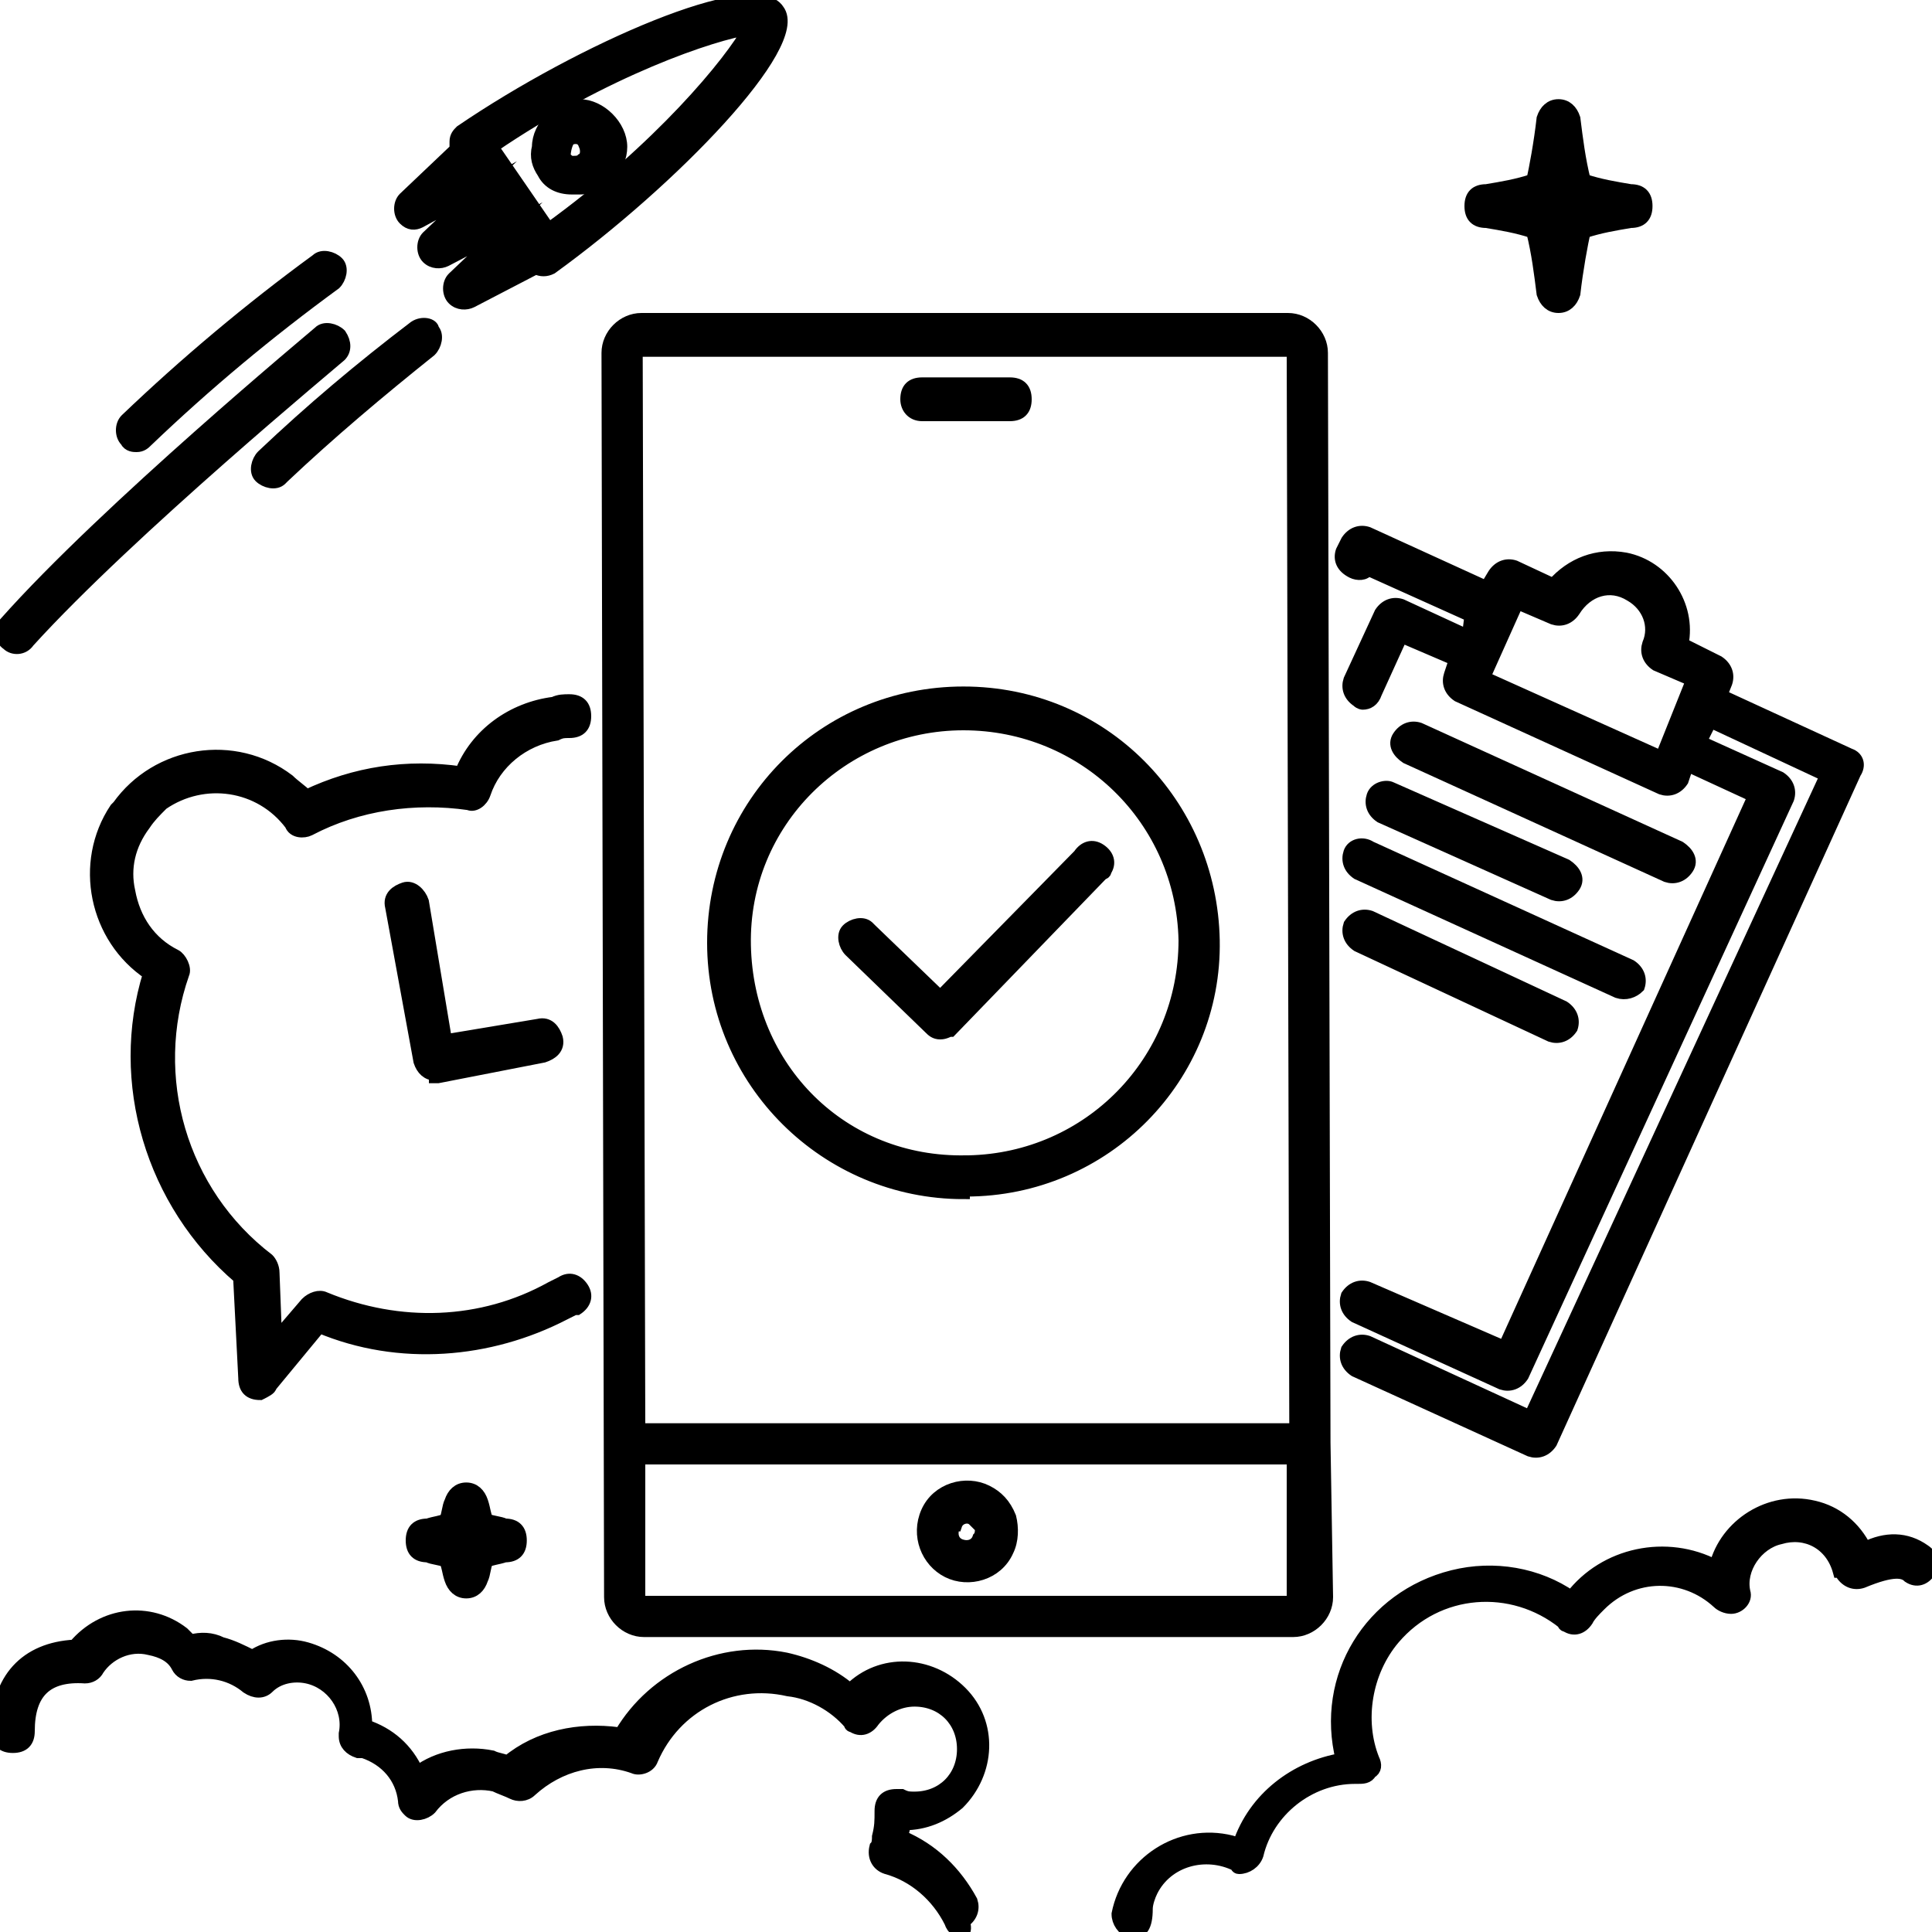 <?xml version="1.0" encoding="utf-8"?>
<!-- Generator: Adobe Illustrator 23.0.1, SVG Export Plug-In . SVG Version: 6.00 Build 0)  -->
<svg width="75px" height="75px" version="1.1" id="Layer_1" xmlns="http://www.w3.org/2000/svg" xmlns:xlink="http://www.w3.org/1999/xlink" x="0px" y="0px"
	 viewBox="0 0 75 75" style="enable-background:new 0 0 75 75;" xml:space="preserve">
<style type="text/css">
	.st0{stroke:#000000;stroke-width:0.5;stroke-miterlimit:10;}
</style>
<title>proactive</title>
<path class="st0" d="M71.8,29.3l-5-2.3l0.2-0.5c0.1-0.3,0-0.6-0.3-0.8L65.3,25c0.3-1.5-0.7-3-2.2-3.3c-1.1-0.2-2.1,0.2-2.8,1
	l-1.5-0.7c-0.3-0.1-0.6,0-0.8,0.3l-0.3,0.5l-4.6-2.1c-0.3-0.1-0.6,0-0.8,0.3l-0.2,0.4c-0.1,0.3,0,0.6,0.4,0.8
	c0.2,0.1,0.5,0.1,0.6-0.1l4,1.8L57,24.7l-2.6-1.2c-0.3-0.1-0.6,0-0.8,0.3l-1.2,2.6c-0.1,0.3,0,0.6,0.3,0.8l0,0l0,0
	c0.1,0.1,0.2,0.1,0.2,0.1c0.2,0,0.4-0.1,0.5-0.4l1-2.2l2.1,0.9l-0.2,0.6c-0.1,0.3,0,0.6,0.3,0.8l7.9,3.6c0.3,0.1,0.6,0,0.8-0.3
	l0.2-0.6l2.6,1.2l-9.7,21.4L53.1,50c-0.3-0.1-0.6,0-0.8,0.3c-0.1,0.3,0,0.6,0.3,0.8l0,0l5.7,2.6c0.3,0.1,0.6,0,0.8-0.3l0,0l0,0
	L69.4,31c0.1-0.3,0-0.6-0.3-0.8L66,28.8l0.4-0.8l4.5,2.1L59.4,55l-6.3-2.9c-0.3-0.1-0.6,0-0.8,0.3c-0.1,0.3,0,0.6,0.3,0.8l0,0l0,0
	l6.8,3.1c0.3,0.1,0.6,0,0.8-0.3l0,0l0,0l11.8-26C72.2,29.7,72.1,29.4,71.8,29.3z M64.5,29.4l-6.9-3.1l1.3-2.9l1.4,0.6
	c0.3,0.1,0.6,0,0.8-0.3c0.5-0.8,1.4-1.1,2.2-0.6c0.7,0.4,1,1.2,0.7,1.9c-0.1,0.3,0,0.6,0.3,0.8l1.4,0.6L64.5,29.4z"/>
<path class="st0" d="M64.7,34c0.3,0.1,0.6,0,0.8-0.3s0-0.6-0.3-0.8l0,0l0,0l-10.1-4.6c-0.3-0.1-0.6,0-0.8,0.3s0,0.6,0.3,0.8L64.7,34
	z"/>
<path class="st0" d="M53.3,30.9c-0.1,0.3,0,0.6,0.3,0.8l6.7,3c0.3,0.1,0.6,0,0.8-0.3s0-0.6-0.3-0.8l0,0l0,0L54,30.6
	C53.8,30.5,53.4,30.6,53.3,30.9z"/>
<path class="st0" d="M52.4,33.1c-0.1,0.3,0,0.6,0.3,0.8l10.1,4.6c0.3,0.1,0.6,0,0.8-0.2c0.1-0.3,0-0.6-0.3-0.8l0,0l0,0l-10.1-4.6
	C52.9,32.7,52.5,32.8,52.4,33.1L52.4,33.1z"/>
<path class="st0" d="M52.7,36.7l7.5,3.5c0.3,0.1,0.6,0,0.8-0.3c0.1-0.3,0-0.6-0.3-0.8l0,0l0,0l-7.5-3.5c-0.3-0.1-0.6,0-0.8,0.3
	C52.3,36.2,52.4,36.5,52.7,36.7z"/>
<path class="st0" d="M10.1,54.1c-0.4,0-0.6-0.2-0.6-0.6l-0.2-3.9C5.9,46.7,4.5,42,5.8,37.8c-2.1-1.4-2.7-4.3-1.3-6.4
	c0.1-0.1,0.1-0.1,0.1-0.1c1.5-2.1,4.5-2.6,6.6-1l0,0c0.2,0.2,0.5,0.4,0.7,0.6c1.9-0.9,3.9-1.2,6-0.9c0.6-1.5,2-2.5,3.6-2.7
	c0.2-0.1,0.4-0.1,0.6-0.1c0.4,0,0.6,0.2,0.6,0.6c0,0.4-0.2,0.6-0.6,0.6c-0.2,0-0.3,0-0.5,0.1c-1.3,0.2-2.4,1.1-2.8,2.3
	c-0.1,0.3-0.4,0.5-0.6,0.4c-2.1-0.3-4.3,0-6.2,1c-0.2,0.1-0.6,0.1-0.7-0.2c-1.2-1.6-3.4-1.9-5-0.8C6,31.5,5.8,31.7,5.6,32
	C5,32.8,4.8,33.7,5,34.6c0.2,1.1,0.8,2,1.8,2.5c0.2,0.1,0.4,0.5,0.3,0.7c-1.4,4-0.1,8.5,3.3,11.1c0.1,0.1,0.2,0.3,0.2,0.5l0.1,2.6
	l1.2-1.4c0.2-0.2,0.5-0.3,0.7-0.2c2.9,1.2,6.1,1.1,8.8-0.4l0.4-0.2c0.3-0.2,0.6-0.1,0.8,0.2c0.2,0.3,0.1,0.6-0.2,0.8h-0.1l-0.4,0.2
	c-2.9,1.5-6.4,1.8-9.5,0.5l-1.9,2.3C10.5,53.9,10.3,54,10.1,54.1z"/>
<path class="st0" d="M16.9,41.7c-0.3,0-0.5-0.2-0.6-0.5l-1.1-6c-0.1-0.4,0.2-0.6,0.5-0.7c0.3-0.1,0.6,0.2,0.7,0.5l0.9,5.4l3.6-0.6
	c0.4-0.1,0.6,0.2,0.7,0.5c0.1,0.4-0.2,0.6-0.5,0.7l-4.1,0.8H16.9z"/>
<path class="st0" d="M44,75h-0.1c-0.3-0.1-0.5-0.4-0.5-0.7c0.4-2,2.4-3.3,4.4-2.8l0,0l0.3,0.1c0.6-1.8,2.2-3,4-3.3
	c-0.8-3.2,1.1-6.3,4.3-7.1c1.6-0.4,3.3-0.1,4.6,0.8c1.3-1.7,3.7-2.2,5.6-1.2c0.4-1.6,2.1-2.7,3.8-2.3c0.9,0.2,1.6,0.8,2,1.6
	c0.8-0.4,1.6-0.4,2.3,0.1c0.3,0.2,0.4,0.5,0.2,0.8c-0.2,0.3-0.5,0.4-0.8,0.2l0,0c-0.2-0.2-0.6-0.3-1.8,0.2c-0.3,0.1-0.6,0-0.8-0.3
	c0-0.1-0.1-0.1-0.1-0.1c-0.3-1.1-1.3-1.6-2.3-1.3c-0.9,0.2-1.6,1.2-1.4,2.1c0.1,0.3-0.2,0.6-0.5,0.6l0,0c-0.2,0-0.4-0.1-0.5-0.2
	c-1.3-1.2-3.3-1.2-4.6,0.1c-0.2,0.2-0.4,0.4-0.5,0.6c-0.2,0.3-0.5,0.4-0.8,0.2c-0.1,0-0.1-0.1-0.1-0.1c-2-1.6-4.9-1.4-6.6,0.6
	c-1.1,1.3-1.4,3.2-0.8,4.7c0.1,0.2,0.1,0.4-0.1,0.5c-0.1,0.2-0.3,0.2-0.5,0.2h-0.1c-1.8,0-3.4,1.3-3.8,3c-0.1,0.3-0.4,0.5-0.7,0.5
	l0,0c-0.1,0-0.1-0.1-0.1-0.1c-1.2-0.6-2.7-0.2-3.3,1c-0.1,0.2-0.2,0.5-0.2,0.7C44.5,74.8,44.3,75,44,75z"/>
<path class="st0" d="M51.4,56L51.4,56l-0.1-42.3c0-0.7-0.6-1.3-1.3-1.3l0,0H24.9c-0.7,0-1.3,0.6-1.3,1.3l0.1,48.3
	c0,0.7,0.6,1.3,1.3,1.3c0,0,0,0,0.1,0l0,0h25.1c0.7,0,1.3-0.6,1.3-1.3l0,0l0,0L51.4,56z M24.9,13.6H50l0,0c0.1,0,0.2,0.1,0.2,0.2
	l0,0l0,0l0.1,41.7H24.8l-0.1-41.7C24.7,13.7,24.8,13.6,24.9,13.6L24.9,13.6z M50.2,62.1c0,0.1-0.1,0.1-0.1,0.1l0,0H25l0,0
	c-0.1,0-0.2-0.1-0.2-0.2l0,0l0,0v-5.4h25.4V62C50.3,62.1,50.2,62.1,50.2,62.1L50.2,62.1z"/>
<path class="st0" d="M38.3,57.9c-0.8-0.4-1.9-0.1-2.3,0.8S36,60.6,36.8,61s1.9,0.1,2.3-0.8l0,0c0.2-0.4,0.2-0.9,0.1-1.3
	C39,58.4,38.7,58.1,38.3,57.9z M38,59.7L38,59.7c-0.1,0.3-0.4,0.4-0.7,0.3c-0.3-0.1-0.4-0.4-0.3-0.7c0,0,0-0.1,0.1-0.1
	c0.1-0.3,0.5-0.4,0.7-0.2l0,0c0.1,0.1,0.2,0.2,0.3,0.3C38.1,59.4,38.1,59.6,38,59.7L38,59.7z"/>
<path class="st0" d="M35.8,16.1h3.4c0.4,0,0.6-0.2,0.6-0.6c0-0.4-0.2-0.6-0.6-0.6h-3.4c-0.4,0-0.6,0.2-0.6,0.6
	C35.2,15.8,35.4,16.1,35.8,16.1z"/>
<path class="st0" d="M30.2,0.4C29.3-1,22.6,1.9,17.9,5.1c-0.1,0.1-0.2,0.2-0.2,0.4c0,0.1,0,0.2,0,0.3l-2,1.9c-0.2,0.2-0.2,0.6,0,0.8
	c0.2,0.2,0.4,0.2,0.6,0.1l2.2-1.2l-1.9,1.8c-0.2,0.2-0.2,0.6,0,0.8c0.2,0.2,0.5,0.2,0.7,0.1l2.3-1.2l0,0l-2,1.9
	c-0.2,0.2-0.2,0.6,0,0.8c0.2,0.2,0.5,0.2,0.7,0.1l2.5-1.3c0.2,0.1,0.4,0.1,0.6,0C26.1,7,31.2,1.7,30.2,0.4z M21.3,8.9l-2.2-3.2
	c4.4-3,8.6-4.4,10-4.6C28.4,2.4,25.6,5.8,21.3,8.9z"/>
<path class="st0" d="M21.1,6.7c0.2,0.4,0.6,0.6,1.1,0.6h0.3c0.9,0,1.6-0.8,1.6-1.6s-0.8-1.6-1.6-1.6s-1.6,0.8-1.6,1.6
	C20.8,6.1,20.9,6.4,21.1,6.7z M22.1,5.4c0.2-0.1,0.5-0.1,0.6,0.2c0.1,0.2,0.1,0.5-0.1,0.6c-0.1,0.1-0.2,0.1-0.4,0.1
	c-0.1,0-0.2-0.1-0.3-0.2C21.9,5.8,22,5.5,22.1,5.4L22.1,5.4z"/>
<path class="st0" d="M5.3,17.3c0.2,0,0.3-0.1,0.4-0.2c2.3-2.2,4.7-4.2,7.3-6.1c0.2-0.2,0.3-0.6,0.1-0.8c-0.2-0.2-0.6-0.3-0.8-0.1
	c-2.6,1.9-5.1,4-7.4,6.2c-0.2,0.2-0.2,0.6,0,0.8C5,17.3,5.2,17.3,5.3,17.3z"/>
<path class="st0" d="M13.2,13c-0.2-0.2-0.6-0.3-0.8-0.1l0,0l0,0C12.3,13,4.1,19.8,0.2,24.2c-0.2,0.2-0.2,0.6,0.1,0.8l0,0
	c0.2,0.2,0.6,0.2,0.8-0.1l0,0c3.9-4.3,12-11,12.1-11.1C13.4,13.6,13.4,13.3,13.2,13L13.2,13z"/>
<path class="st0" d="M16.1,12.7c-2.1,1.6-4,3.2-5.9,5c-0.2,0.2-0.3,0.6-0.1,0.8c0.2,0.2,0.6,0.3,0.8,0.1l0,0l0.1-0.1
	c1.8-1.7,3.7-3.3,5.7-4.9c0.2-0.2,0.3-0.6,0.1-0.8C16.8,12.6,16.4,12.5,16.1,12.7L16.1,12.7L16.1,12.7z"/>
<path class="st0" d="M37.4,46.3c-5.3,0-9.7-4.3-9.7-9.7s4.3-9.7,9.7-9.7s9.6,4.3,9.7,9.6l0,0c0.1,5.3-4.2,9.7-9.6,9.7H37.4z
	 M37.4,28.1L37.4,28.1c-4.7,0-8.6,3.8-8.5,8.6s3.8,8.5,8.6,8.4h0.1c4.7-0.1,8.4-3.9,8.4-8.6l0,0l0,0C45.9,31.8,42.1,28.1,37.4,28.1
	L37.4,28.1z"/>
<path class="st0" d="M36.5,40.1c-0.2,0-0.3-0.1-0.4-0.2l-3.1-3c-0.2-0.2-0.3-0.6-0.1-0.8c0.2-0.2,0.6-0.3,0.8-0.1l0.1,0.1l2.7,2.6
	l5.4-5.5c0.2-0.3,0.5-0.4,0.8-0.2s0.4,0.5,0.2,0.8c0,0.1-0.1,0.1-0.1,0.1L42.7,34l-5.8,6C36.8,40,36.7,40.1,36.5,40.1L36.5,40.1z"/>
<path class="st0" d="M18.1,61.8c-0.3,0-0.5-0.2-0.6-0.5s-0.1-0.5-0.2-0.7c-0.2-0.1-0.5-0.1-0.7-0.2c-0.4,0-0.6-0.2-0.6-0.6
	c0-0.4,0.2-0.6,0.6-0.6c0.3-0.1,0.5-0.1,0.7-0.2c0.1-0.2,0.1-0.5,0.2-0.7c0.1-0.3,0.3-0.5,0.6-0.5l0,0c0.3,0,0.5,0.2,0.6,0.5
	s0.1,0.5,0.2,0.7c0.2,0.1,0.5,0.1,0.7,0.2c0.4,0,0.6,0.2,0.6,0.6c0,0.4-0.2,0.6-0.6,0.6c-0.3,0.1-0.5,0.1-0.7,0.2
	c-0.1,0.2-0.1,0.5-0.2,0.7C18.6,61.6,18.4,61.8,18.1,61.8z"/>
<path class="st0" d="M60.5,11.9c-0.3,0-0.5-0.2-0.6-0.5c-0.1-0.8-0.2-1.6-0.4-2.4c-0.6-0.2-1.2-0.3-1.8-0.4c-0.4,0-0.6-0.2-0.6-0.6
	s0.2-0.6,0.6-0.6c0.6-0.1,1.2-0.2,1.8-0.4c0.1-0.4,0.3-1.5,0.4-2.4c0.1-0.3,0.3-0.5,0.6-0.5l0,0c0.3,0,0.5,0.2,0.6,0.5
	c0.1,0.8,0.2,1.6,0.4,2.4c0.6,0.2,1.2,0.3,1.8,0.4c0.4,0,0.6,0.2,0.6,0.6s-0.2,0.6-0.6,0.6c-0.6,0.1-1.2,0.2-1.8,0.4
	c-0.1,0.4-0.3,1.5-0.4,2.4C61,11.7,60.8,11.9,60.5,11.9z M60.1,8c0.1,0.1,0.1,0.1,0.2,0.1c0.1,0.1,0.1,0.1,0.1,0.2
	c0.1-0.1,0.1-0.1,0.1-0.2C60.6,8.1,60.6,8,60.7,8c-0.1-0.1-0.1-0.1-0.2-0.1c-0.1-0.1-0.1-0.1-0.1-0.2c-0.1,0.1-0.1,0.1-0.1,0.2
	C60.2,7.9,60.2,7.9,60.1,8L60.1,8z"/>
<path class="st0" d="M37.4,75c-0.2,0-0.4-0.1-0.5-0.4c-0.5-1-1.4-1.8-2.5-2.1c-0.3-0.1-0.5-0.4-0.4-0.8l0,0l0,0
	c0.1-0.1,0.1-0.3,0.1-0.4c0.1-0.4,0.1-0.6,0.1-1s0.2-0.6,0.6-0.6c0.1,0,0.1,0,0.2,0c0.2,0.1,0.3,0.1,0.5,0.1c1.1,0,1.9-0.8,1.9-1.9
	c0-1.1-0.8-1.9-1.9-1.9c-0.6,0-1.2,0.3-1.6,0.8c-0.2,0.3-0.5,0.4-0.8,0.2c-0.1,0-0.1-0.1-0.1-0.1c-0.6-0.7-1.5-1.2-2.4-1.3
	c-2.2-0.5-4.4,0.6-5.3,2.7c-0.1,0.3-0.5,0.4-0.7,0.3c-1.4-0.5-2.9-0.1-4,0.9c-0.2,0.2-0.5,0.2-0.7,0.1c-0.2-0.1-0.5-0.2-0.7-0.3
	c-0.9-0.2-1.9,0.1-2.5,0.9c-0.2,0.2-0.6,0.3-0.8,0.1c-0.1-0.1-0.2-0.2-0.2-0.4c-0.1-0.9-0.7-1.6-1.6-1.9h-0.2
	c-0.3-0.1-0.5-0.3-0.5-0.6l0,0v-0.1c0.2-1-0.5-2-1.5-2.2c-0.5-0.1-1.1,0-1.5,0.4c-0.2,0.2-0.5,0.2-0.8,0C9,65,8.2,64.8,7.4,65
	C7.2,65,7,64.9,6.9,64.7c-0.2-0.4-0.6-0.6-1.1-0.7c-0.8-0.2-1.6,0.2-2,0.8c-0.1,0.2-0.3,0.3-0.5,0.3c-1.5-0.1-2.2,0.6-2.2,2.1
	c0,0.4-0.2,0.6-0.6,0.6s-0.6-0.2-0.6-0.6c0-2,1.1-3.2,3-3.3c1.1-1.3,2.9-1.5,4.2-0.5l0,0c0.1,0.1,0.2,0.2,0.3,0.3
	c0.4-0.1,0.8-0.1,1.2,0.1c0.4,0.1,0.8,0.3,1.2,0.5c0.6-0.4,1.4-0.5,2.1-0.3c1.4,0.4,2.3,1.6,2.3,3c0.9,0.3,1.6,0.9,2,1.8
	c0.8-0.6,1.9-0.8,2.9-0.6c0.2,0.1,0.4,0.1,0.6,0.2c1.2-1,2.8-1.3,4.3-1.1h0.1c1.3-2.2,3.9-3.4,6.4-2.9c0.9,0.2,1.8,0.6,2.5,1.2
	c1.2-1.2,3.1-1.1,4.3,0.1s1.1,3.1-0.1,4.3c-0.6,0.5-1.3,0.8-2.1,0.8c0,0.2-0.1,0.4-0.1,0.5c1.2,0.5,2.1,1.4,2.7,2.5
	c0.1,0.3,0,0.6-0.3,0.8C37.5,74.9,37.4,75,37.4,75L37.4,75z"/>
</svg>
